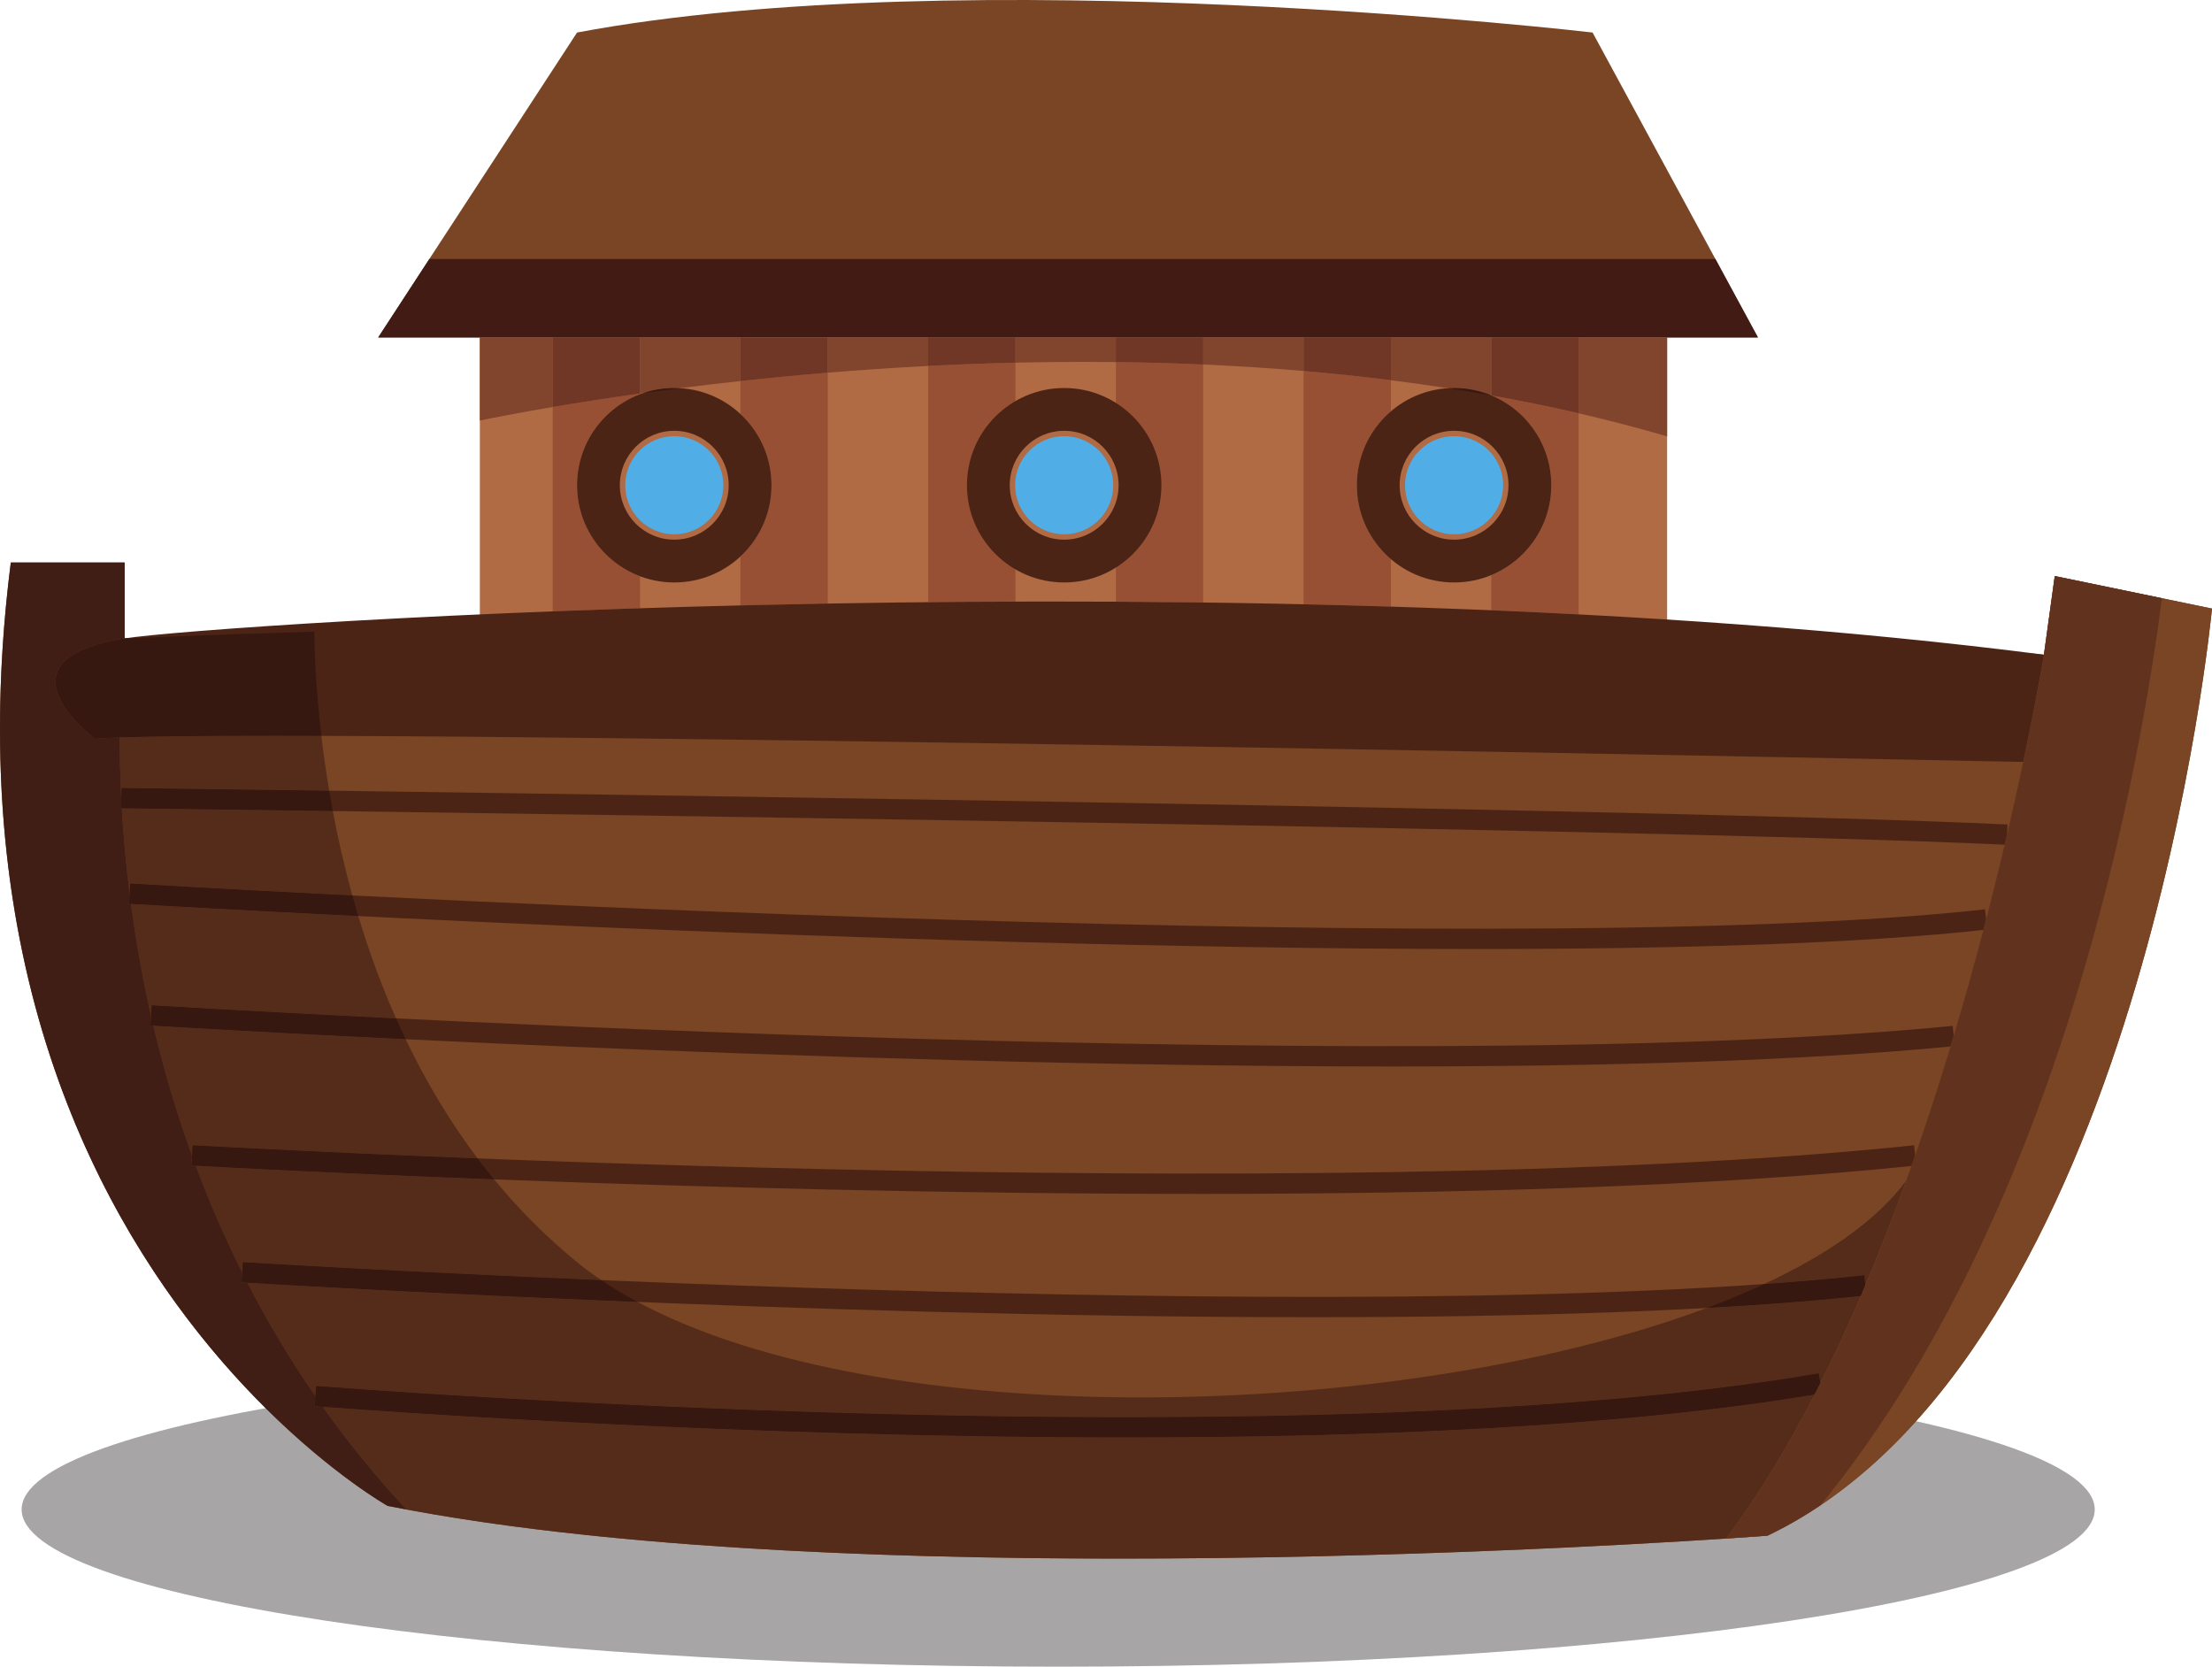 <?xml version="1.0" encoding="UTF-8" standalone="no"?>
<!-- Created with Inkscape (http://www.inkscape.org/) -->

<svg
   xmlns:dc="http://purl.org/dc/elements/1.1/"
   xmlns:cc="http://creativecommons.org/ns#"
   xmlns:rdf="http://www.w3.org/1999/02/22-rdf-syntax-ns#"
   xmlns:svg="http://www.w3.org/2000/svg"
   xmlns="http://www.w3.org/2000/svg"
   xmlns:sodipodi="http://sodipodi.sourceforge.net/DTD/sodipodi-0.dtd"
   xmlns:inkscape="http://www.inkscape.org/namespaces/inkscape"
   width="145.656mm"
   height="109.745mm"
   viewBox="0 0 145.656 109.745"
   version="1.1"
   id="svg5017"
   inkscape:version="0.92.2 5c3e80d, 2017-08-06"
   sodipodi:docname="arca.svg">
  <defs
     id="defs5011" />
  <sodipodi:namedview
     id="base"
     pagecolor="#ffffff"
     bordercolor="#666666"
     borderopacity="1.0"
     inkscape:pageopacity="0.0"
     inkscape:pageshadow="2"
     inkscape:zoom="0.7"
     inkscape:cx="151.96222"
     inkscape:cy="174.08554"
     inkscape:document-units="mm"
     inkscape:current-layer="layer1"
     showgrid="false"
     inkscape:window-width="1920"
     inkscape:window-height="1044"
     inkscape:window-x="1680"
     inkscape:window-y="36"
     inkscape:window-maximized="1" />
  <g
     inkscape:label="Camada 1"
     inkscape:groupmode="layer"
     id="layer1"
     transform="translate(-33.005,-80.354)">
    <path
       inkscape:connector-curvature="0"
       id="path3799"
       style="fill:#a7a5a6;fill-opacity:1;fill-rule:nonzero;stroke:none;stroke-width:0.035"
       d="m 170.939,179.749 c 0,5.716 -30.559,10.35 -68.255,10.35 -37.695,0 -68.254,-4.634 -68.254,-10.35 0,-5.716 30.559,-10.35 68.254,-10.35 37.696,0 68.255,4.633 68.255,10.35" />
    <path
       inkscape:connector-curvature="0"
       id="path3801"
       style="fill:#b06a44;fill-opacity:1;fill-rule:nonzero;stroke:none;stroke-width:0.035"
       d="m 64.602,121.637 v -19.06 h 78.18 v 19.324 l -78.18,-0.265" />
    <path
       inkscape:connector-curvature="0"
       id="path3803"
       style="fill:#975034;fill-opacity:1;fill-rule:nonzero;stroke:none;stroke-width:0.035"
       d="m 69.398,120.609 v -13.456 c 1.613,-0.274 3.545,-0.58 5.749,-0.888 v 0.047 c -2.422,0.913 -4.145,3.251 -4.145,5.992 0,2.741 1.723,5.08 4.145,5.992 v 2.107 c -1.977,0.064 -3.899,0.132 -5.749,0.204" />
    <path
       inkscape:connector-curvature="0"
       id="path3805"
       style="fill:#975034;fill-opacity:1;fill-rule:nonzero;stroke:none;stroke-width:0.035"
       d="m 81.76,120.218 v -3.221 c 1.259,-1.169 2.047,-2.838 2.047,-4.692 0,-1.853 -0.788,-3.523 -2.047,-4.692 v -2.169 c 1.816,-0.198 3.738,-0.385 5.75,-0.55 v 15.202 c -1.954,0.035 -3.873,0.076 -5.75,0.122" />
    <path
       inkscape:connector-curvature="0"
       id="path3807"
       style="fill:#975034;fill-opacity:1;fill-rule:nonzero;stroke:none;stroke-width:0.035"
       d="m 94.121,120.004 v -15.553 c 1.866,-0.096 3.787,-0.17 5.75,-0.215 v 15.731 c -1.94,0.006 -3.859,0.019 -5.75,0.038" />
    <path
       inkscape:connector-curvature="0"
       id="path3809"
       style="fill:#975034;fill-opacity:1;fill-rule:nonzero;stroke:none;stroke-width:0.035"
       d="m 112.232,120.027 c -1.928,-0.025 -3.85,-0.043 -5.75,-0.053 v -15.778 c 1.892,0.022 3.81,0.074 5.75,0.16 v 15.671" />
    <path
       inkscape:connector-curvature="0"
       id="path3811"
       style="fill:#975034;fill-opacity:1;fill-rule:nonzero;stroke:none;stroke-width:0.035"
       d="m 124.593,120.298 c -1.921,-0.06 -3.841,-0.111 -5.75,-0.154 v -15.361 c 1.909,0.164 3.827,0.365 5.75,0.607 v 2.05 c -1.372,1.174 -2.241,2.918 -2.241,4.866 0,1.947 0.87,3.691 2.241,4.866 v 3.127" />
    <path
       inkscape:connector-curvature="0"
       id="path3813"
       style="fill:#975034;fill-opacity:1;fill-rule:nonzero;stroke:none;stroke-width:0.035"
       d="m 136.955,120.81 c -1.915,-0.1 -3.833,-0.19 -5.75,-0.271 v -2.318 c 2.319,-0.962 3.95,-3.248 3.95,-5.916 0,-2.662 -1.625,-4.945 -3.937,-5.91 1.921,0.343 3.834,0.732 5.737,1.172 v 13.243" />
    <path
       inkscape:connector-curvature="0"
       id="path3815"
       style="fill:#7a4524;fill-opacity:1;fill-rule:nonzero;stroke:none;stroke-width:0.035"
       d="m 33.717,117.393 h 7.497 v 4.998 c 0,0 76.934,-3.392 126.379,1.071 l 0.713,-5.177 10.354,2.142 c 0,0 -4.643,49.266 -29.274,61.047 0,0 -58.549,4.463 -90.858,-1.963 0,0 -30.524,-17.137 -24.812,-62.119" />
    <path
       inkscape:connector-curvature="0"
       id="path3817"
       style="fill:#775c47;fill-opacity:1;fill-rule:nonzero;stroke:none;stroke-width:0.035"
       d="m 58.594,179.524 c -0.022,-0.004 -0.043,-0.008 -0.065,-0.013 0.022,0.004 0.043,0.008 0.065,0.013" />
    <path
       inkscape:connector-curvature="0"
       id="path3819"
       style="fill:#4c2416;fill-opacity:1;fill-rule:nonzero;stroke:none;stroke-width:0.035"
       d="m 39.251,128.995 c 0,0 -6.961,-5.177 1.964,-6.604 5.832,-0.933 74.971,-5.534 126.379,1.071 0,0 5,2.856 2.322,7.14 0,0 -119.598,-2.499 -130.665,-1.606" />
    <path
       inkscape:connector-curvature="0"
       id="path3821"
       style="fill:#4c2416;fill-opacity:1;fill-rule:nonzero;stroke:none;stroke-width:0.035"
       d="M 165.133,135.981 C 140.51,134.815 41.977,133.589 40.985,133.576 l 0.017,-1.339 c 0.992,0.012 99.548,1.239 124.195,2.406 l -0.064,1.337" />
    <path
       inkscape:connector-curvature="0"
       id="path3823"
       style="fill:#4c2416;fill-opacity:1;fill-rule:nonzero;stroke:none;stroke-width:0.035"
       d="m 130.097,142.843 c -38.673,0 -87.93,-2.939 -88.594,-2.979 l 0.081,-1.336 c 0.891,0.054 89.491,5.34 122.133,1.701 l 0.148,1.331 c -8.389,0.935 -20.454,1.284 -33.769,1.284" />
    <path
       inkscape:connector-curvature="0"
       id="path3825"
       style="fill:#4c2416;fill-opacity:1;fill-rule:nonzero;stroke:none;stroke-width:0.035"
       d="m 124.607,150.579 c -37.824,0 -81.107,-2.66 -81.699,-2.697 l 0.083,-1.336 c 0.81,0.05 81.37,5.001 118.598,1.359 l 0.13,1.332 c -10.035,0.981 -23.207,1.342 -37.112,1.342" />
    <path
       inkscape:connector-curvature="0"
       id="path3827"
       style="fill:#4c2416;fill-opacity:1;fill-rule:nonzero;stroke:none;stroke-width:0.035"
       d="m 111.844,158.968 c -33.394,0 -65.749,-1.841 -66.235,-1.869 l 0.077,-1.336 c 0.73,0.042 73.453,4.179 113.363,0.003 l 0.139,1.332 c -13.412,1.403 -30.511,1.871 -47.345,1.871" />
    <path
       inkscape:connector-curvature="0"
       id="path3829"
       style="fill:#4c2416;fill-opacity:1;fill-rule:nonzero;stroke:none;stroke-width:0.035"
       d="m 119.426,167.088 c -33.349,0 -70.001,-2.261 -70.518,-2.293 l 0.084,-1.336 c 0.726,0.045 72.982,4.501 106.778,0.864 l 0.143,1.331 c -9.824,1.057 -22.883,1.434 -36.487,1.434" />
    <path
       inkscape:connector-curvature="0"
       id="path3831"
       style="fill:#4c2416;fill-opacity:1;fill-rule:nonzero;stroke:none;stroke-width:0.035"
       d="m 107.166,175.005 c -27.524,0 -53.049,-2.028 -53.453,-2.061 l 0.108,-1.335 c 0.64,0.052 64.364,5.114 98.944,-0.831 l 0.227,1.319 c -12.846,2.208 -29.682,2.907 -45.825,2.907" />
    <path
       inkscape:connector-curvature="0"
       id="path3833"
       style="fill:#4c2416;fill-opacity:1;fill-rule:nonzero;stroke:none;stroke-width:0.035"
       d="m 83.807,112.305 c 0,3.536 -2.866,6.402 -6.402,6.402 -3.536,0 -6.402,-2.866 -6.402,-6.402 0,-3.536 2.866,-6.402 6.402,-6.402 3.536,0 6.402,2.866 6.402,6.402" />
    <path
       inkscape:connector-curvature="0"
       id="path3835"
       style="fill:#51ade5;fill-opacity:1;fill-rule:nonzero;stroke:none;stroke-width:0.035"
       d="m 80.812,112.305 c 0,1.882 -1.525,3.407 -3.407,3.407 -1.882,0 -3.407,-1.525 -3.407,-3.407 0,-1.882 1.525,-3.407 3.407,-3.407 1.882,0 3.407,1.525 3.407,3.407" />
    <path
       inkscape:connector-curvature="0"
       id="path3837"
       style="fill:#b06a44;fill-opacity:1;fill-rule:nonzero;stroke:none;stroke-width:0.035"
       d="m 80.812,112.305 h -0.176 c 0,0.893 -0.361,1.699 -0.946,2.285 -0.585,0.585 -1.392,0.946 -2.285,0.946 -0.893,0 -1.699,-0.361 -2.285,-0.946 -0.585,-0.585 -0.946,-1.392 -0.946,-2.285 0,-0.893 0.361,-1.7 0.946,-2.285 0.585,-0.585 1.392,-0.946 2.285,-0.946 0.893,0 1.699,0.361 2.285,0.946 0.585,0.585 0.946,1.392 0.946,2.285 h 0.176 0.176 c 0,-1.979 -1.604,-3.584 -3.584,-3.584 -1.979,0 -3.584,1.604 -3.584,3.584 0,1.979 1.604,3.584 3.584,3.584 1.979,0 3.584,-1.604 3.584,-3.584 H 80.812" />
    <path
       inkscape:connector-curvature="0"
       id="path3839"
       style="fill:#4c2416;fill-opacity:1;fill-rule:nonzero;stroke:none;stroke-width:0.035"
       d="m 109.481,112.305 c 0,3.536 -2.866,6.402 -6.402,6.402 -3.535,0 -6.402,-2.866 -6.402,-6.402 0,-3.536 2.866,-6.402 6.402,-6.402 3.536,0 6.402,2.866 6.402,6.402" />
    <path
       inkscape:connector-curvature="0"
       id="path3841"
       style="fill:#51ade5;fill-opacity:1;fill-rule:nonzero;stroke:none;stroke-width:0.035"
       d="m 106.487,112.305 c 0,1.882 -1.526,3.407 -3.408,3.407 -1.882,0 -3.407,-1.525 -3.407,-3.407 0,-1.882 1.525,-3.407 3.407,-3.407 1.882,0 3.408,1.525 3.408,3.407" />
    <path
       inkscape:connector-curvature="0"
       id="path3843"
       style="fill:#b06a44;fill-opacity:1;fill-rule:nonzero;stroke:none;stroke-width:0.035"
       d="m 106.487,112.305 h -0.176 c -2.6e-4,0.893 -0.362,1.699 -0.947,2.285 -0.585,0.585 -1.392,0.946 -2.285,0.946 -0.893,0 -1.699,-0.361 -2.284,-0.946 -0.585,-0.585 -0.947,-1.392 -0.947,-2.285 0,-0.893 0.362,-1.7 0.947,-2.285 0.585,-0.585 1.392,-0.946 2.284,-0.946 0.893,0 1.7,0.361 2.285,0.946 0.585,0.585 0.946,1.392 0.947,2.285 h 0.176 0.176 c -2.7e-4,-1.979 -1.604,-3.584 -3.584,-3.584 -1.979,0 -3.583,1.604 -3.584,3.584 2.6e-4,1.979 1.604,3.584 3.584,3.584 1.98,0 3.584,-1.604 3.584,-3.584 h -0.176" />
    <path
       inkscape:connector-curvature="0"
       id="path3845"
       style="fill:#4c2416;fill-opacity:1;fill-rule:nonzero;stroke:none;stroke-width:0.035"
       d="m 135.155,112.305 c 0,3.536 -2.866,6.402 -6.402,6.402 -3.536,0 -6.402,-2.866 -6.402,-6.402 0,-3.536 2.866,-6.402 6.402,-6.402 3.535,0 6.402,2.866 6.402,6.402" />
    <path
       inkscape:connector-curvature="0"
       id="path3847"
       style="fill:#51ade5;fill-opacity:1;fill-rule:nonzero;stroke:none;stroke-width:0.035"
       d="m 132.161,112.305 c 0,1.882 -1.525,3.407 -3.407,3.407 -1.882,0 -3.407,-1.525 -3.407,-3.407 0,-1.882 1.525,-3.407 3.407,-3.407 1.882,0 3.407,1.525 3.407,3.407" />
    <path
       inkscape:connector-curvature="0"
       id="path3849"
       style="fill:#b06a44;fill-opacity:1;fill-rule:nonzero;stroke:none;stroke-width:0.035"
       d="m 132.161,112.305 h -0.176 c 0,0.893 -0.361,1.699 -0.946,2.285 -0.585,0.585 -1.392,0.946 -2.285,0.946 -0.893,0 -1.7,-0.361 -2.285,-0.946 -0.585,-0.585 -0.946,-1.392 -0.946,-2.285 0,-0.893 0.361,-1.7 0.946,-2.285 0.585,-0.585 1.392,-0.946 2.285,-0.946 0.893,0 1.699,0.361 2.285,0.946 0.585,0.585 0.946,1.392 0.946,2.285 h 0.176 0.176 c 0,-1.979 -1.604,-3.584 -3.584,-3.584 -1.98,0 -3.584,1.604 -3.584,3.584 0,1.979 1.604,3.584 3.584,3.584 1.979,0 3.584,-1.604 3.584,-3.584 h -0.176" />
    <path
       inkscape:connector-curvature="0"
       id="path3851"
       style="fill:#70584b;fill-opacity:1;fill-rule:nonzero;stroke:none;stroke-width:0.035"
       d="m 106.675,182.983 c -0.002,0 -0.002,0 -0.004,0 0.002,0 0.002,0 0.004,0 v 0 m 0.004,0 c 17.856,-7.9e-4 33.823,-0.917 39.996,-1.321 -2.6e-4,0 -2.6e-4,0 -2.6e-4,0 -6.174,0.404 -22.136,1.32 -39.996,1.321 m -47.718,-3.387 c -0.086,-0.017 -0.167,-0.033 -0.252,-0.049 0.085,0.017 0.166,0.033 0.252,0.049 m -0.286,-0.056 c -0.028,-0.006 -0.054,-0.011 -0.081,-0.016 0,0 3.4e-4,0 7.1e-4,2.6e-4 0.028,0.005 0.053,0.01 0.08,0.016" />
    <path
       inkscape:connector-curvature="0"
       id="path3853"
       style="fill:#552c1a;fill-opacity:1;fill-rule:nonzero;stroke:none;stroke-width:0.035"
       d="m 106.675,182.983 c -0.002,0 -0.002,0 -0.004,0 -16.323,-2.6e-4 -34.236,-0.766 -47.71,-3.387 -0.086,-0.017 -0.167,-0.033 -0.252,-0.049 -0.01,-0.002 -0.024,-0.005 -0.034,-0.007 -0.028,-0.006 -0.053,-0.011 -0.08,-0.016 0.387,0.076 0.779,0.151 1.173,0.225 -2.045,-2.199 -3.872,-4.461 -5.505,-6.762 3.882,0.296 27.544,2.018 52.903,2.018 15.938,0 32.553,-0.681 45.335,-2.824 -1.772,3.447 -3.712,6.667 -5.826,9.481 -6.173,0.404 -22.14,1.32 -39.996,1.321 -0.002,0 -10e-4,0 -0.004,0 m 0.505,-9.315 c -27.455,0 -52.956,-2.026 -53.36,-2.059 l -0.054,0.668 c -1.699,-2.461 -3.177,-4.958 -4.466,-7.458 2.083,0.126 12.14,0.717 25.694,1.265 8.074,4.329 20.384,6.285 33.165,6.285 13.312,0 27.138,-2.121 37.222,-5.888 3.645,-0.202 7.06,-0.462 10.16,-0.787 -0.841,1.958 -1.729,3.883 -2.665,5.745 l -0.114,-0.66 c -12.769,2.195 -29.511,2.89 -45.584,2.89 m 48.661,-8.676 -0.072,-0.669 c -2.063,0.222 -4.268,0.414 -6.592,0.578 4.188,-1.947 7.447,-4.233 9.355,-6.815 -0.835,2.316 -1.732,4.633 -2.691,6.906 m -83.238,-0.347 c -13.748,-0.578 -23.35,-1.17 -23.612,-1.186 l -0.042,0.668 c -1.176,-2.347 -2.186,-4.696 -3.052,-7.012 1.534,0.085 8.962,0.489 19.647,0.897 1.596,1.939 3.406,3.773 5.457,5.447 0.504,0.411 1.038,0.806 1.601,1.186 m -8.146,-8.015 c -11.197,-0.437 -18.541,-0.855 -18.771,-0.868 l -0.039,0.672 c -1.058,-2.92 -1.89,-5.786 -2.541,-8.541 1.183,0.072 7.411,0.445 16.613,0.89 1.287,2.686 2.847,5.34 4.738,7.846 m -5.37,-9.217 c -9.664,-0.472 -15.874,-0.854 -16.096,-0.867 l -0.042,0.67 c -0.583,-2.567 -1.01,-5.032 -1.319,-7.344 0.919,0.055 6.527,0.384 14.972,0.804 0.666,2.212 1.483,4.48 2.485,6.737 m -2.878,-8.097 c -8.799,-0.44 -14.403,-0.775 -14.624,-0.788 l -0.041,0.675 c -0.252,-2.008 -0.415,-3.895 -0.515,-5.626 0.566,0.007 5.813,0.073 13.895,0.183 0.332,1.768 0.753,3.636 1.285,5.556 m -15.215,-6.393 c -0.073,-1.465 -0.101,-2.808 -0.101,-4.012 2.151,-0.075 5.619,-0.108 10.07,-0.108 1.019,0 2.09,0.002 3.207,0.005 0.133,1.131 0.301,2.341 0.515,3.61 -8.235,-0.112 -13.458,-0.177 -13.682,-0.18 l -0.008,0.685" />
    <path
       inkscape:connector-curvature="0"
       id="path3855"
       style="fill:#533526;fill-opacity:1;fill-rule:nonzero;stroke:none;stroke-width:0.035"
       d="m 58.595,179.524 c -3.4e-4,-2.6e-4 -7.1e-4,-2.6e-4 -7.1e-4,-2.6e-4 -0.022,-0.004 -0.043,-0.008 -0.065,-0.013 v 0 c 0,0 -3.566,-2.002 -8.032,-6.433 v 0 c 4.466,4.432 8.032,6.433 8.032,6.433 0.022,0.004 0.044,0.008 0.066,0.013" />
    <path
       inkscape:connector-curvature="0"
       id="path3857"
       style="fill:#411e15;fill-opacity:1;fill-rule:nonzero;stroke:none;stroke-width:0.035"
       d="m 59.768,179.749 c -0.394,-0.074 -0.786,-0.148 -1.173,-0.225 -0.022,-0.005 -0.044,-0.009 -0.066,-0.013 0,0 -3.566,-2.002 -8.032,-6.433 -7.484,-7.426 -17.496,-21.675 -17.492,-44.758 3.6e-4,-3.444 0.224,-7.084 0.712,-10.928 h 7.497 v 4.998 0 0 c -8.925,1.428 -1.964,6.604 -1.964,6.604 0.405,-0.033 0.956,-0.061 1.641,-0.085 0,1.204 0.028,2.547 0.101,4.012 l -0.008,0.654 c 0.008,0 0.022,2.7e-4 0.043,2.7e-4 0.1,1.731 0.263,3.618 0.515,5.626 l -0.04,0.661 c 0.016,10e-4 0.058,0.004 0.127,0.007 0.309,2.312 0.736,4.777 1.319,7.344 l -0.041,0.667 c 0.02,0.001 0.086,0.005 0.199,0.012 0.651,2.754 1.483,5.621 2.541,8.541 l -0.038,0.664 c 0.023,0.001 0.121,0.007 0.289,0.017 0.865,2.316 1.876,4.665 3.052,7.012 l -0.042,0.668 c 0.028,0.002 0.161,0.01 0.393,0.024 1.288,2.501 2.767,4.998 4.466,7.458 l -0.054,0.666 c 0.032,0.003 0.219,0.018 0.55,0.043 1.633,2.301 3.459,4.564 5.505,6.762" />
    <path
       inkscape:connector-curvature="0"
       id="path3859"
       style="fill:#371810;fill-opacity:1;fill-rule:nonzero;stroke:none;stroke-width:0.035"
       d="m 39.251,128.995 c 0,0 -6.961,-5.177 1.964,-6.604 v 0 0 c 0,0 4.686,-0.207 12.485,-0.451 0.024,1.558 0.127,3.951 0.469,6.868 -1.117,-0.003 -2.188,-0.005 -3.207,-0.005 -4.45,0 -7.919,0.033 -10.07,0.108 -0.685,0.024 -1.236,0.052 -1.641,0.085" />
    <path
       inkscape:connector-curvature="0"
       id="path3861"
       style="fill:#371810;fill-opacity:1;fill-rule:nonzero;stroke:none;stroke-width:0.035"
       d="m 54.923,133.76 c -8.082,-0.111 -13.329,-0.176 -13.895,-0.183 -0.021,0 -0.035,-2.6e-4 -0.043,-2.6e-4 l 0.008,-0.654 0.008,-0.685 c 0.224,0.003 5.447,0.068 13.682,0.18 0.074,0.441 0.153,0.888 0.239,1.342" />
    <path
       inkscape:connector-curvature="0"
       id="path3863"
       style="fill:#371810;fill-opacity:1;fill-rule:nonzero;stroke:none;stroke-width:0.035"
       d="m 56.601,140.676 c -8.444,-0.421 -14.053,-0.75 -14.972,-0.804 -0.068,-0.004 -0.111,-0.006 -0.127,-0.007 l 0.04,-0.661 0.041,-0.675 c 0.221,0.013 5.825,0.348 14.624,0.788 0.125,0.451 0.255,0.904 0.393,1.36" />
    <path
       inkscape:connector-curvature="0"
       id="path3865"
       style="fill:#371810;fill-opacity:1;fill-rule:nonzero;stroke:none;stroke-width:0.035"
       d="m 59.719,148.784 c -9.202,-0.446 -15.43,-0.818 -16.613,-0.89 -0.112,-0.007 -0.179,-0.011 -0.199,-0.012 l 0.041,-0.667 0.042,-0.67 c 0.222,0.014 6.432,0.395 16.096,0.867 0.203,0.458 0.414,0.915 0.633,1.371" />
    <path
       inkscape:connector-curvature="0"
       id="path3867"
       style="fill:#371810;fill-opacity:1;fill-rule:nonzero;stroke:none;stroke-width:0.035"
       d="m 65.545,158.012 c -10.686,-0.409 -18.113,-0.812 -19.647,-0.897 -0.168,-0.01 -0.266,-0.015 -0.289,-0.017 l 0.038,-0.664 0.039,-0.672 c 0.229,0.013 7.573,0.431 18.771,0.868 0.351,0.466 0.714,0.926 1.088,1.382" />
    <path
       inkscape:connector-curvature="0"
       id="path3869"
       style="fill:#371810;fill-opacity:1;fill-rule:nonzero;stroke:none;stroke-width:0.035"
       d="m 145.383,166.481 c 1.333,-0.498 2.602,-1.025 3.794,-1.579 2.324,-0.164 4.53,-0.356 6.592,-0.578 l 0.072,0.669 c -0.099,0.234 -0.198,0.468 -0.298,0.701 -3.1,0.325 -6.515,0.585 -10.16,0.787 M 74.995,166.084 c -13.554,-0.548 -23.611,-1.139 -25.694,-1.265 -0.232,-0.014 -0.365,-0.022 -0.393,-0.024 l 0.042,-0.668 0.042,-0.668 c 0.262,0.016 9.864,0.609 23.612,1.186 0.748,0.506 1.547,0.985 2.392,1.438" />
    <path
       inkscape:connector-curvature="0"
       id="path3871"
       style="fill:#371810;fill-opacity:1;fill-rule:nonzero;stroke:none;stroke-width:0.035"
       d="m 107.166,175.005 c -25.359,0 -49.021,-1.722 -52.903,-2.018 -0.332,-0.025 -0.519,-0.04 -0.55,-0.043 l 0.054,-0.666 0.054,-0.668 c 0.404,0.033 25.905,2.059 53.36,2.059 16.073,0 32.815,-0.695 45.584,-2.89 l 0.114,0.66 c -0.125,0.249 -0.25,0.495 -0.377,0.742 -12.782,2.143 -29.396,2.824 -45.335,2.824" />
    <path
       inkscape:connector-curvature="0"
       id="path3877"
       style="fill:#7a4524;fill-opacity:1;fill-rule:nonzero;stroke:none;stroke-width:0.035"
       d="m 178.661,120.427 -10.354,-2.142 -0.713,5.177 c 0,0 -6.316,38.754 -20.919,58.201 1.747,-0.114 2.712,-0.188 2.712,-0.188 24.632,-11.781 29.274,-61.047 29.274,-61.047" />
    <path
       inkscape:connector-curvature="0"
       id="path3891"
       style="fill:#c1a085;fill-opacity:1;fill-rule:nonzero;stroke:none;stroke-width:0.035"
       d="m 175.363,119.744 -7.056,-1.459 7.056,1.459 v 0" />
    <path
       inkscape:connector-curvature="0"
       id="path3893"
       style="fill:#61321d;fill-opacity:1;fill-rule:nonzero;stroke:none;stroke-width:0.035"
       d="m 146.675,181.662 c 14.603,-19.447 20.919,-58.201 20.919,-58.201 l 0.713,-5.177 7.056,1.459 c -1.372,10.664 -6.463,40.137 -22.484,59.728 -1.043,0.701 -2.125,1.332 -3.25,1.885 -0.007,0.004 -0.013,0.006 -0.021,0.01 h -2.6e-4 l -2.6e-4,2.6e-4 c -0.004,0.002 -0.007,0.004 -0.011,0.005 -0.009,0.004 -0.017,0.008 -0.026,0.012 -0.002,0.001 -0.004,0.002 -0.006,0.003 l -2.6e-4,2.6e-4 -0.003,0.001 c -0.013,0.006 -0.025,0.012 -0.038,0.018 -0.003,0.001 -0.007,0.004 -0.01,0.005 -0.011,0.005 -0.02,0.01 -0.03,0.015 -0.005,0.002 -0.009,0.004 -0.013,0.006 -0.001,8e-4 -0.006,0.003 -0.008,0.004 -0.002,7.9e-4 -0.004,0.002 -0.005,0.002 -0.005,0.002 -0.012,0.006 -0.017,0.008 -0.004,0.002 -0.007,0.004 -0.012,0.006 l -0.001,2.7e-4 c -0.002,0.001 -0.004,0.002 -0.006,0.003 -0.012,0.006 -0.022,0.011 -0.034,0.016 0,0 -10e-4,2.6e-4 -0.004,2.6e-4 -0.065,0.005 -1.023,0.077 -2.709,0.188" />
    <path
       inkscape:connector-curvature="0"
       id="path3895"
       style="fill:#7a4524;fill-opacity:1;fill-rule:nonzero;stroke:none;stroke-width:0.035"
       d="m 57.905,102.577 h 90.858 L 137.874,82.496 c 0,0 -41.188,-4.82 -66.871,0 L 57.905,102.577" />
    <path
       inkscape:connector-curvature="0"
       id="path3897"
       style="fill:#7a4524;fill-opacity:1;fill-rule:nonzero;stroke:none;stroke-width:0.035"
       d="m 148.762,102.577 -2.805,-5.173 h 2.6e-4 l 2.805,5.173 m -90.858,0 3.373,-5.173 -3.373,5.173" />
    <path
       inkscape:connector-curvature="0"
       id="path3899"
       style="fill:#421c14;fill-opacity:1;fill-rule:nonzero;stroke:none;stroke-width:0.035"
       d="M 148.762,102.577 H 57.905 l 3.374,-5.173 h 84.679 l 2.805,5.173" />
    <path
       inkscape:connector-curvature="0"
       id="path3901"
       style="fill:#81442c;fill-opacity:1;fill-rule:nonzero;stroke:none;stroke-width:0.035"
       d="m 142.782,109.09 c -1.923,-0.564 -3.869,-1.071 -5.828,-1.523 v -4.99 h 5.828 v 6.513 m -78.18,-1.046 v -5.467 h 4.796 v 4.577 c -2.297,0.39 -3.944,0.715 -4.796,0.89 m 66.603,-1.655 c -0.755,-0.313 -1.583,-0.486 -2.451,-0.486 -0.138,0 -0.274,0.005 -0.409,0.013 -1.25,-0.194 -2.502,-0.369 -3.751,-0.526 v -2.813 h 6.612 v 3.812 M 75.148,106.266 v -3.689 h 6.612 v 2.867 c -1.39,0.151 -2.721,0.309 -3.98,0.47 -0.124,-0.007 -0.249,-0.011 -0.375,-0.011 -0.714,0 -1.4,0.117 -2.041,0.332 -0.072,0.01 -0.145,0.02 -0.216,0.03 m 12.362,-1.372 v -2.317 h 6.612 v 1.874 c -2.291,0.118 -4.5,0.269 -6.612,0.443 m 31.334,-0.111 c -2.221,-0.191 -4.428,-0.331 -6.612,-0.428 v -1.779 h 6.612 v 2.206 m -18.973,-0.548 v -1.658 h 6.612 v 1.619 c -0.722,-0.008 -1.441,-0.012 -2.154,-0.012 -1.507,0 -2.994,0.018 -4.458,0.052" />
    <path
       inkscape:connector-curvature="0"
       id="path3903"
       style="fill:#703626;fill-opacity:1;fill-rule:nonzero;stroke:none;stroke-width:0.035"
       d="m 69.398,107.154 v -4.577 h 5.749 v 3.689 c -2.204,0.308 -4.137,0.614 -5.749,0.888" />
    <path
       inkscape:connector-curvature="0"
       id="path3905"
       style="fill:#703626;fill-opacity:1;fill-rule:nonzero;stroke:none;stroke-width:0.035"
       d="m 81.76,105.445 v -2.867 h 5.75 v 2.317 c -2.012,0.166 -3.933,0.352 -5.75,0.55" />
    <path
       inkscape:connector-curvature="0"
       id="path3907"
       style="fill:#703626;fill-opacity:1;fill-rule:nonzero;stroke:none;stroke-width:0.035"
       d="m 94.121,104.451 v -1.874 h 5.75 v 1.658 c -1.962,0.045 -3.884,0.119 -5.75,0.215" />
    <path
       inkscape:connector-curvature="0"
       id="path3909"
       style="fill:#703626;fill-opacity:1;fill-rule:nonzero;stroke:none;stroke-width:0.035"
       d="m 112.232,104.356 c -1.939,-0.086 -3.857,-0.138 -5.75,-0.16 v -1.619 h 5.75 v 1.779" />
    <path
       inkscape:connector-curvature="0"
       id="path3911"
       style="fill:#703626;fill-opacity:1;fill-rule:nonzero;stroke:none;stroke-width:0.035"
       d="m 124.593,105.39 c -1.922,-0.242 -3.84,-0.443 -5.75,-0.607 v -2.206 h 5.75 v 2.813" />
    <path
       inkscape:connector-curvature="0"
       id="path3913"
       style="fill:#703626;fill-opacity:1;fill-rule:nonzero;stroke:none;stroke-width:0.035"
       d="m 136.955,107.567 c -1.903,-0.44 -3.815,-0.829 -5.737,-1.172 -0.004,-0.002 -0.009,-0.004 -0.013,-0.006 v -3.812 h 5.75 v 4.99" />
    <path
       inkscape:connector-curvature="0"
       id="path3915"
       style="fill:#3a1911;fill-opacity:1;fill-rule:nonzero;stroke:none;stroke-width:0.035"
       d="m 75.364,106.236 c 0.641,-0.216 1.327,-0.332 2.041,-0.332 0.126,0 0.251,0.004 0.375,0.011 -0.836,0.107 -1.643,0.214 -2.416,0.321" />
    <path
       inkscape:connector-curvature="0"
       id="path3917"
       style="fill:#3a1911;fill-opacity:1;fill-rule:nonzero;stroke:none;stroke-width:0.035"
       d="m 131.218,106.395 c -0.956,-0.171 -1.915,-0.331 -2.873,-0.479 0.135,-0.008 0.272,-0.013 0.409,-0.013 0.868,0 1.696,0.173 2.451,0.486 0.004,0.002 0.009,0.004 0.013,0.006" />
  </g>
</svg>
